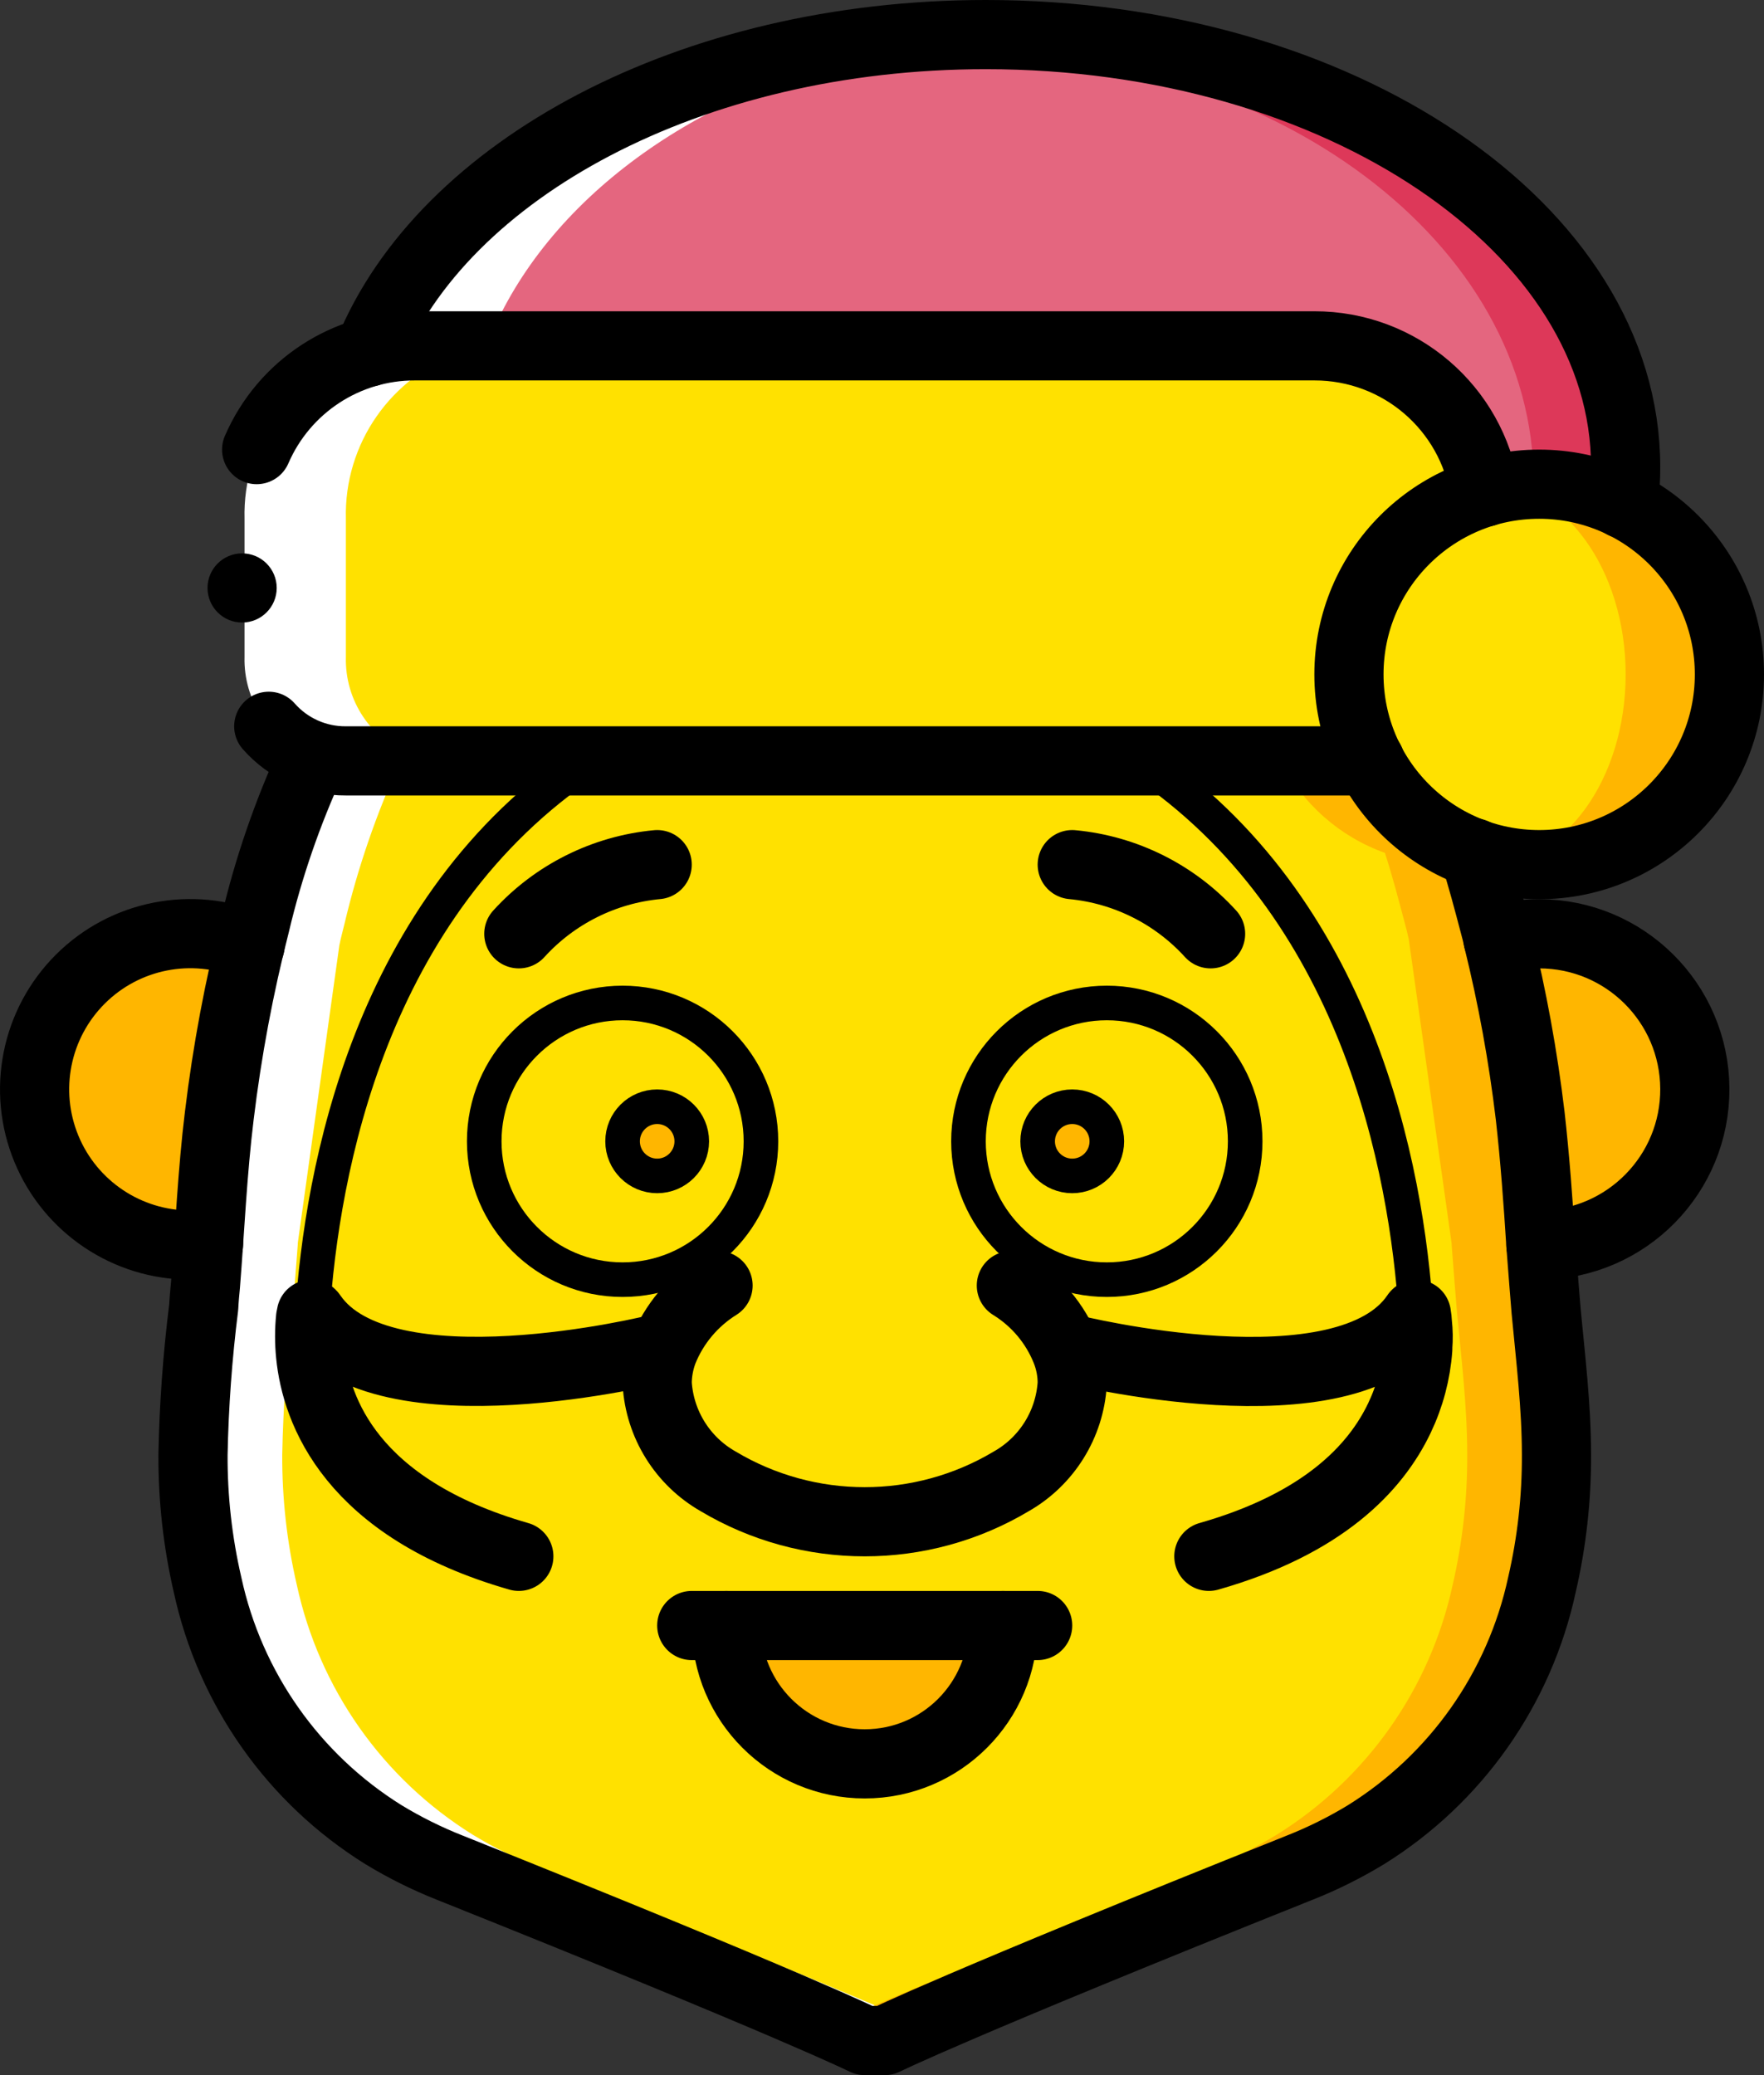 <?xml version="1.0" ?><svg height="60px" version="1.1" viewBox="0 0 51 60" width="51px" xmlns="http://www.w3.org/2000/svg" xmlns:xlink="http://www.w3.org/1999/xlink"><rect x="0" y="0" width="51" height="60" fill="#333333" stroke="none"/><title/><desc/><defs/><g fill="none" fill-rule="evenodd" id="Page-1" stroke="none" stroke-width="1"><g id="011---Santa" transform="translate(1, 1)"><g id="Colour"><path d="M6.23,26.34 L5.03,34.94 L5.03,34.97 C4.854,34.99 4.677,35 4.5,35 C2.682,34.994 1.047,33.896 0.354,32.215 C-0.339,30.535 0.047,28.603 1.332,27.318 C2.618,26.033 4.55,25.647 6.23,26.34 L6.23,26.34 Z" fill="#FFB600" id="Shape"/><path d="M47.69,30.5 C47.692,32.967 45.707,34.975 43.24,35 L42,26.16 C42.387,26.051 42.788,25.997 43.19,26 C44.384,25.998 45.529,26.472 46.374,27.316 C47.218,28.161 47.692,29.306 47.69,30.5 L47.69,30.5 Z" fill="#FFB600" id="Shape"/><path d="M44,41.06 C44.006,42.325 43.865,43.587 43.58,44.82 C42.932,47.82 41.096,50.429 38.49,52.05 C37.881,52.42 37.242,52.738 36.58,53 C26.58,57 24.58,58 24.58,58 L24,58 C24,58 23.75,57.88 23,57.54 C21.61,56.93 18.49,55.6 12,53 C11.338,52.738 10.699,52.42 10.09,52.05 C7.484,50.429 5.648,47.82 5,44.82 C4.715,43.587 4.574,42.325 4.58,41.06 C4.608,39.632 4.712,38.207 4.89,36.79 C4.9,36.58 4.92,36.37 4.94,36.16 C4.97,35.76 5,35.36 5.03,34.97 L5.03,34.94 L6.23,26.34 C6.27,26.13 6.33,25.92 6.38,25.71 C6.763,24.09 7.306,22.513 8,21 L8.06,20.84 C8.09,20.85 7.54,20.14 7.87,20.01 L7.88,20.01 C7.919,20.001 7.96,19.997 8,20 C8.64,20.01 9.61,20.02 10.82,20.02 C11.93,20.01 13.14,20.01 14.42,20.01 C19.59,20 26.52,19.96 31.79,19.95 C35.17,19.95 37.87,19.96 39,20 C39.39,20.01 38.61,21 38.61,21 C39.234,22.241 40.312,23.193 41.62,23.66 C41.84,24.34 42.02,25.03 42.2,25.71 C42.24,25.86 42.28,26.01 42.31,26.16 L43.55,34.96 L43.55,35 C43.58,35.38 43.61,35.77 43.64,36.16 C43.66,36.41 43.68,36.65 43.7,36.9 C43.83,38.28 44,39.67 44,41.06 Z" fill="#FFB600" id="Shape"/><path d="M41.42,41.06 C41.426,42.325 41.285,43.587 41,44.82 C40.352,47.82 38.516,50.429 35.91,52.05 C35.301,52.42 34.662,52.738 34,53 C27.51,55.6 24.39,56.93 23,57.54 C21.61,56.93 18.49,55.6 12,53 C11.338,52.738 10.699,52.42 10.09,52.05 C7.484,50.429 5.648,47.82 5,44.82 C4.715,43.587 4.574,42.325 4.58,41.06 C4.608,39.632 4.712,38.207 4.89,36.79 C4.9,36.58 4.92,36.37 4.94,36.16 C4.97,35.76 5,35.36 5.03,34.97 L5.03,34.94 L6.23,26.34 C6.27,26.13 6.33,25.92 6.38,25.71 C6.763,24.09 7.306,22.513 8,21 L8.06,20.84 C8.09,20.85 7.54,20.14 7.87,20.01 L7.88,20.01 C8.74,20.02 9.73,20.02 10.82,20.02 C11.93,20.01 13.14,20.01 14.42,20.01 C20.14,19.98 27.12,19.95 31.79,19.95 C33.94,19.95 35.59,19.97 36.42,20 C36.82,20.01 36.03,21 36.03,21 C36.654,22.241 37.732,23.193 39.04,23.66 C39.26,24.34 39.44,25.03 39.62,25.71 C39.66,25.86 39.7,26.01 39.73,26.16 L40.97,34.96 L40.97,35 C41,35.38 41.03,35.77 41.06,36.16 C41.08,36.41 41.1,36.65 41.12,36.9 C41.25,38.28 41.42,39.67 41.42,41.06 Z" fill="#FFE100" id="Shape"/><path d="M39.94,37.01 C38,39.89 30.51,38.14 29.98,38.01 L29.82,38.05 C29.94,38.352 30.001,38.675 30,39 C29.928,40.18 29.267,41.244 28.24,41.83 C25.629,43.39 22.371,43.39 19.76,41.83 C18.733,41.244 18.072,40.18 18,39 C18.001,38.682 18.059,38.368 18.17,38.07 L18,38 C18,38 10.07,39.98 8.03,37.04 C8.3,32.85 9.69,25.21 16,21 L31.97,21 C38.26,25.2 39.67,32.81 39.94,37.01 Z" fill="#FFE100" id="Shape"/><path d="M46,12.5 C46.002,12.858 45.981,13.215 45.938,13.57 L43.649,13.26 L14,9.18 C15.453,5.12 19.512,1.88 24.717,0.6 C26.35,0.199 28.027,-0.003 29.709,-5.55111512e-16 C38.709,-1.11029079e-16 46,5.6 46,12.5 Z" fill="#DD3859" id="Shape"/><path d="M42,12.5 C42.002,12.858 41.981,13.215 41.938,13.57 L39.649,13.26 L10,9.18 C11.453,5.12 15.512,1.88 20.717,0.6 C22.35,0.199 24.027,-0.003 25.709,-4.4408921e-16 C34.709,-6.77626358e-21 42,5.6 42,12.5 Z" fill="#FFFFFF" id="Shape"/><path d="M43.34,12.93 C43.34,13.04 43.34,13.15 43.331,13.26 L13,9.18 C14.486,5.12 18.639,1.88 23.963,0.6 C24.863,0.487 25.768,0.43 26.675,0.43 C35.881,0.43 43.34,6.03 43.34,12.93 Z" fill="#E4667F" id="Shape"/><path d="M39,13.23 L35.957,21 L8.82,21 C8.525,21.004 8.232,20.949 7.958,20.84 C6.793,20.386 6.038,19.25 6.07,18 L6.07,14 C6.014,11.833 7.373,9.881 9.424,9.18 C9.823,9.06 10.236,8.999 10.653,9 L34.482,9 C36.833,9.082 38.763,10.889 39,13.23 Z" fill="#FFFFFF" id="Shape"/><path d="M41.93,13.23 L38.887,21 L11.75,21 C11.455,21.004 11.162,20.949 10.888,20.84 C9.723,20.386 8.968,19.25 9,18 L9,14 C8.944,11.833 10.303,9.881 12.354,9.18 C12.753,9.06 13.166,8.999 13.583,9 L37.412,9 C39.763,9.082 41.693,10.889 41.93,13.23 Z" fill="#FFE100" id="Shape"/><path d="M39.99,38 L39.99,37.94" id="Shape" stroke="#000000" stroke-linecap="round" stroke-linejoin="round"/><circle cx="17" cy="32" fill="#FFE100" fill-rule="nonzero" id="Oval" r="4"/><circle cx="31" cy="32" fill="#FFE100" fill-rule="nonzero" id="Oval" r="4"/><path d="M49,18.5 C49.001,19.959 48.422,21.358 47.39,22.39 C46.358,23.422 44.959,24.001 43.5,24 C40.468,23.987 38.013,21.532 38,18.5 C38,15.462 40.462,13 43.5,13 C46.538,13 49,15.462 49,18.5 L49,18.5 Z" fill="#FFB600" id="Shape"/><path d="M46,18.5 C46,21.54 44.211,24 42,24 C41.524,23.998 41.055,23.881 40.633,23.66 C39.59,23.085 38.807,22.133 38.444,21 C38.146,20.2 37.996,19.353 38,18.5 C38,16 39.207,13.9 40.858,13.23 C41.22,13.079 41.608,13.001 42,13 C44.211,13 46,15.46 46,18.5 Z" fill="#FFE100" id="Shape"/><circle cx="18" cy="32" fill="#FFB600" fill-rule="nonzero" id="Oval" r="1"/><circle cx="30" cy="32" fill="#FFB600" fill-rule="nonzero" id="Oval" r="1"/><path d="M28,46 C28,48.209 26.209,50 24,50 C21.791,50 20,48.209 20,46 L28,46 Z" fill="#FFB600" id="Shape"/><path d="M24.29,56.98 C23.75,57.22 23.33,57.4 23,57.54 C21.61,56.93 18.49,55.6 12,53 C11.338,52.738 10.699,52.42 10.09,52.05 C7.484,50.429 5.648,47.82 5,44.82 C4.715,43.587 4.574,42.325 4.58,41.06 C4.608,39.632 4.712,38.207 4.89,36.79 C4.9,36.58 4.92,36.37 4.94,36.16 C4.97,35.76 5,35.36 5.03,34.97 L5.03,34.94 L6.23,26.34 C6.27,26.13 6.33,25.92 6.38,25.71 C6.763,24.09 7.306,22.513 8,21 L8.06,20.84 C8.09,20.85 7.54,20.14 7.87,20.01 L7.88,20.01 C8.64,20.02 9.5,20.02 10.44,20.02 C10.13,20.16 10.67,20.85 10.64,20.84 L10.58,21 C9.886,22.513 9.343,24.09 8.96,25.71 C8.91,25.92 8.85,26.13 8.81,26.34 L7.61,34.94 L7.61,34.97 C7.58,35.36 7.55,35.76 7.52,36.16 C7.5,36.37 7.48,36.58 7.47,36.79 C7.292,38.207 7.188,39.632 7.16,41.06 C7.154,42.325 7.295,43.587 7.58,44.82 C8.228,47.82 10.064,50.429 12.67,52.05 C13.279,52.42 13.918,52.738 14.58,53 C19.55,54.99 22.54,56.24 24.29,56.98 Z" fill="#FFFFFF" id="Shape"/></g><g id="Outline"><path d="M38.61,21 L9,21 C8.147,21.006 7.333,20.641 6.77,20" id="Shape" stroke="#000000" stroke-linecap="round" stroke-linejoin="round" stroke-width="2"/><path d="M41.93,13.23 C41.56,10.794 39.464,8.996 37,9 L11,9 C9.011,8.994 7.21,10.174 6.42,12" id="Shape" stroke="#000000" stroke-linecap="round" stroke-linejoin="round" stroke-width="2"/><path d="M16,21 C9.69,25.21 8.3,32.85 8.03,37.04 C8,37.46 7.98,37.84 7.98,38.18" id="Shape" stroke="#000000" stroke-linecap="round" stroke-linejoin="round"/><path d="M31.97,21 C38.26,25.2 39.67,32.81 39.94,37.01 C39.96,37.35 39.98,37.66 39.99,37.94 L39.99,38 C40.017,38.667 40.01,39.334 39.97,40 L39.46,40" id="Shape" stroke="#000000" stroke-linecap="round" stroke-linejoin="round"/><path d="M6.23,26.34 C4.548,25.641 2.611,26.024 1.322,27.311 C0.033,28.598 -0.354,30.534 0.342,32.218 C1.037,33.901 2.679,34.999 4.5,35 C4.677,35 4.854,34.99 5.03,34.97" id="Shape" stroke="#000000" stroke-linecap="round" stroke-linejoin="round" stroke-width="2"/><path d="M43.55,35 C46.025,34.972 48.014,32.951 48,30.475 C47.986,28 45.976,26 43.5,26 C43.098,25.997 42.697,26.051 42.31,26.16" id="Shape" stroke="#000000" stroke-linecap="round" stroke-linejoin="round" stroke-width="2"/><path d="M19.76,36.17 C19.041,36.618 18.484,37.284 18.17,38.07 C18.059,38.368 18.001,38.682 18,39 C18.072,40.18 18.733,41.244 19.76,41.83 C22.371,43.39 25.629,43.39 28.24,41.83 C29.267,41.244 29.928,40.18 30,39 C30.001,38.675 29.94,38.352 29.82,38.05 C29.509,37.27 28.955,36.611 28.24,36.17" id="Shape" stroke="#000000" stroke-linecap="round" stroke-linejoin="round" stroke-width="2"/><path d="M41.62,23.66 C41.84,24.34 42.02,25.03 42.2,25.71 C42.24,25.86 42.28,26.01 42.31,26.16 C42.725,27.839 43.035,29.542 43.24,31.26 C43.38,32.5 43.47,33.75 43.55,35 C43.58,35.38 43.61,35.77 43.64,36.16 C43.66,36.41 43.68,36.65 43.7,36.9 C43.83,38.28 44,39.67 44,41.06 C44.006,42.325 43.865,43.587 43.58,44.82 C42.932,47.82 41.096,50.429 38.49,52.05 C37.881,52.42 37.242,52.738 36.58,53 C26.58,57 24.58,58 24.58,58 L24,58 C24,58 22,57 12,53 C11.338,52.738 10.699,52.42 10.09,52.05 C7.484,50.429 5.648,47.82 5,44.82 C4.715,43.587 4.574,42.325 4.58,41.06 C4.608,39.632 4.712,38.207 4.89,36.79 C4.9,36.58 4.92,36.37 4.94,36.16 C5.07,34.53 5.14,32.89 5.34,31.26 C5.566,29.389 5.913,27.535 6.38,25.71 C6.763,24.09 7.306,22.513 8,21" id="Shape" stroke="#000000" stroke-linecap="round" stroke-linejoin="round" stroke-width="2"/><circle cx="17" cy="32" id="Oval" r="4" stroke="#000000" stroke-linecap="round" stroke-linejoin="round"/><circle cx="31" cy="32" id="Oval" r="4" stroke="#000000" stroke-linecap="round" stroke-linejoin="round"/><circle cx="18" cy="32" id="Oval" r="1" stroke="#000000" stroke-linecap="round" stroke-linejoin="round"/><circle cx="30" cy="32" id="Oval" r="1" stroke="#000000" stroke-linecap="round" stroke-linejoin="round"/><path d="M14,44 C9.15,42.61 8.14,39.78 7.98,38.18 C7.943,37.821 7.943,37.459 7.98,37.1 C7.99,37.04 8,37 8,37 C8.01,37.01 8.02,37.03 8.03,37.04 C10.07,39.98 18,38 18,38" id="Shape" stroke="#000000" stroke-linecap="round" stroke-linejoin="round" stroke-width="2"/><path d="M33.95,44 C37.25,43.06 38.77,41.45 39.46,40 C39.76,39.372 39.94,38.694 39.99,38 L39.99,37.94 C40.008,37.717 40.005,37.493 39.98,37.27 C39.976,37.179 39.966,37.089 39.95,37 C39.95,37.003 39.949,37.005 39.947,37.007 C39.945,37.009 39.943,37.01 39.94,37.01 C37.93,40 29.95,38 29.95,38" id="Shape" stroke="#000000" stroke-linecap="round" stroke-linejoin="round" stroke-width="2"/><path d="M19,46 L29,46" id="Shape" stroke="#000000" stroke-linecap="round" stroke-linejoin="round" stroke-width="2"/><path d="M20,46 C20,48.209 21.791,50 24,50 C26.209,50 28,48.209 28,46" id="Shape" stroke="#000000" stroke-linecap="round" stroke-linejoin="round" stroke-width="2"/><path d="M18,24 C16.464,24.145 15.038,24.858 14,26" id="Shape" stroke="#000000" stroke-linecap="round" stroke-linejoin="round" stroke-width="2"/><path d="M30,24 C31.536,24.145 32.962,24.858 34,26" id="Shape" stroke="#000000" stroke-linecap="round" stroke-linejoin="round" stroke-width="2"/><path d="M45.93,13.57 C45.979,13.215 46.002,12.858 46,12.5 C46,5.6 37.72,0 27.5,0 C18.98,0 11.81,3.89 9.66,9.18" id="Shape" stroke="#000000" stroke-linecap="round" stroke-linejoin="round" stroke-width="2"/><circle cx="43.5" cy="18.5" id="Oval" r="5.5" stroke="#000000" stroke-linecap="round" stroke-linejoin="round" stroke-width="2"/><circle cx="6" cy="16" fill="#000000" fill-rule="nonzero" id="Oval" r="1"/></g></g></g></svg>